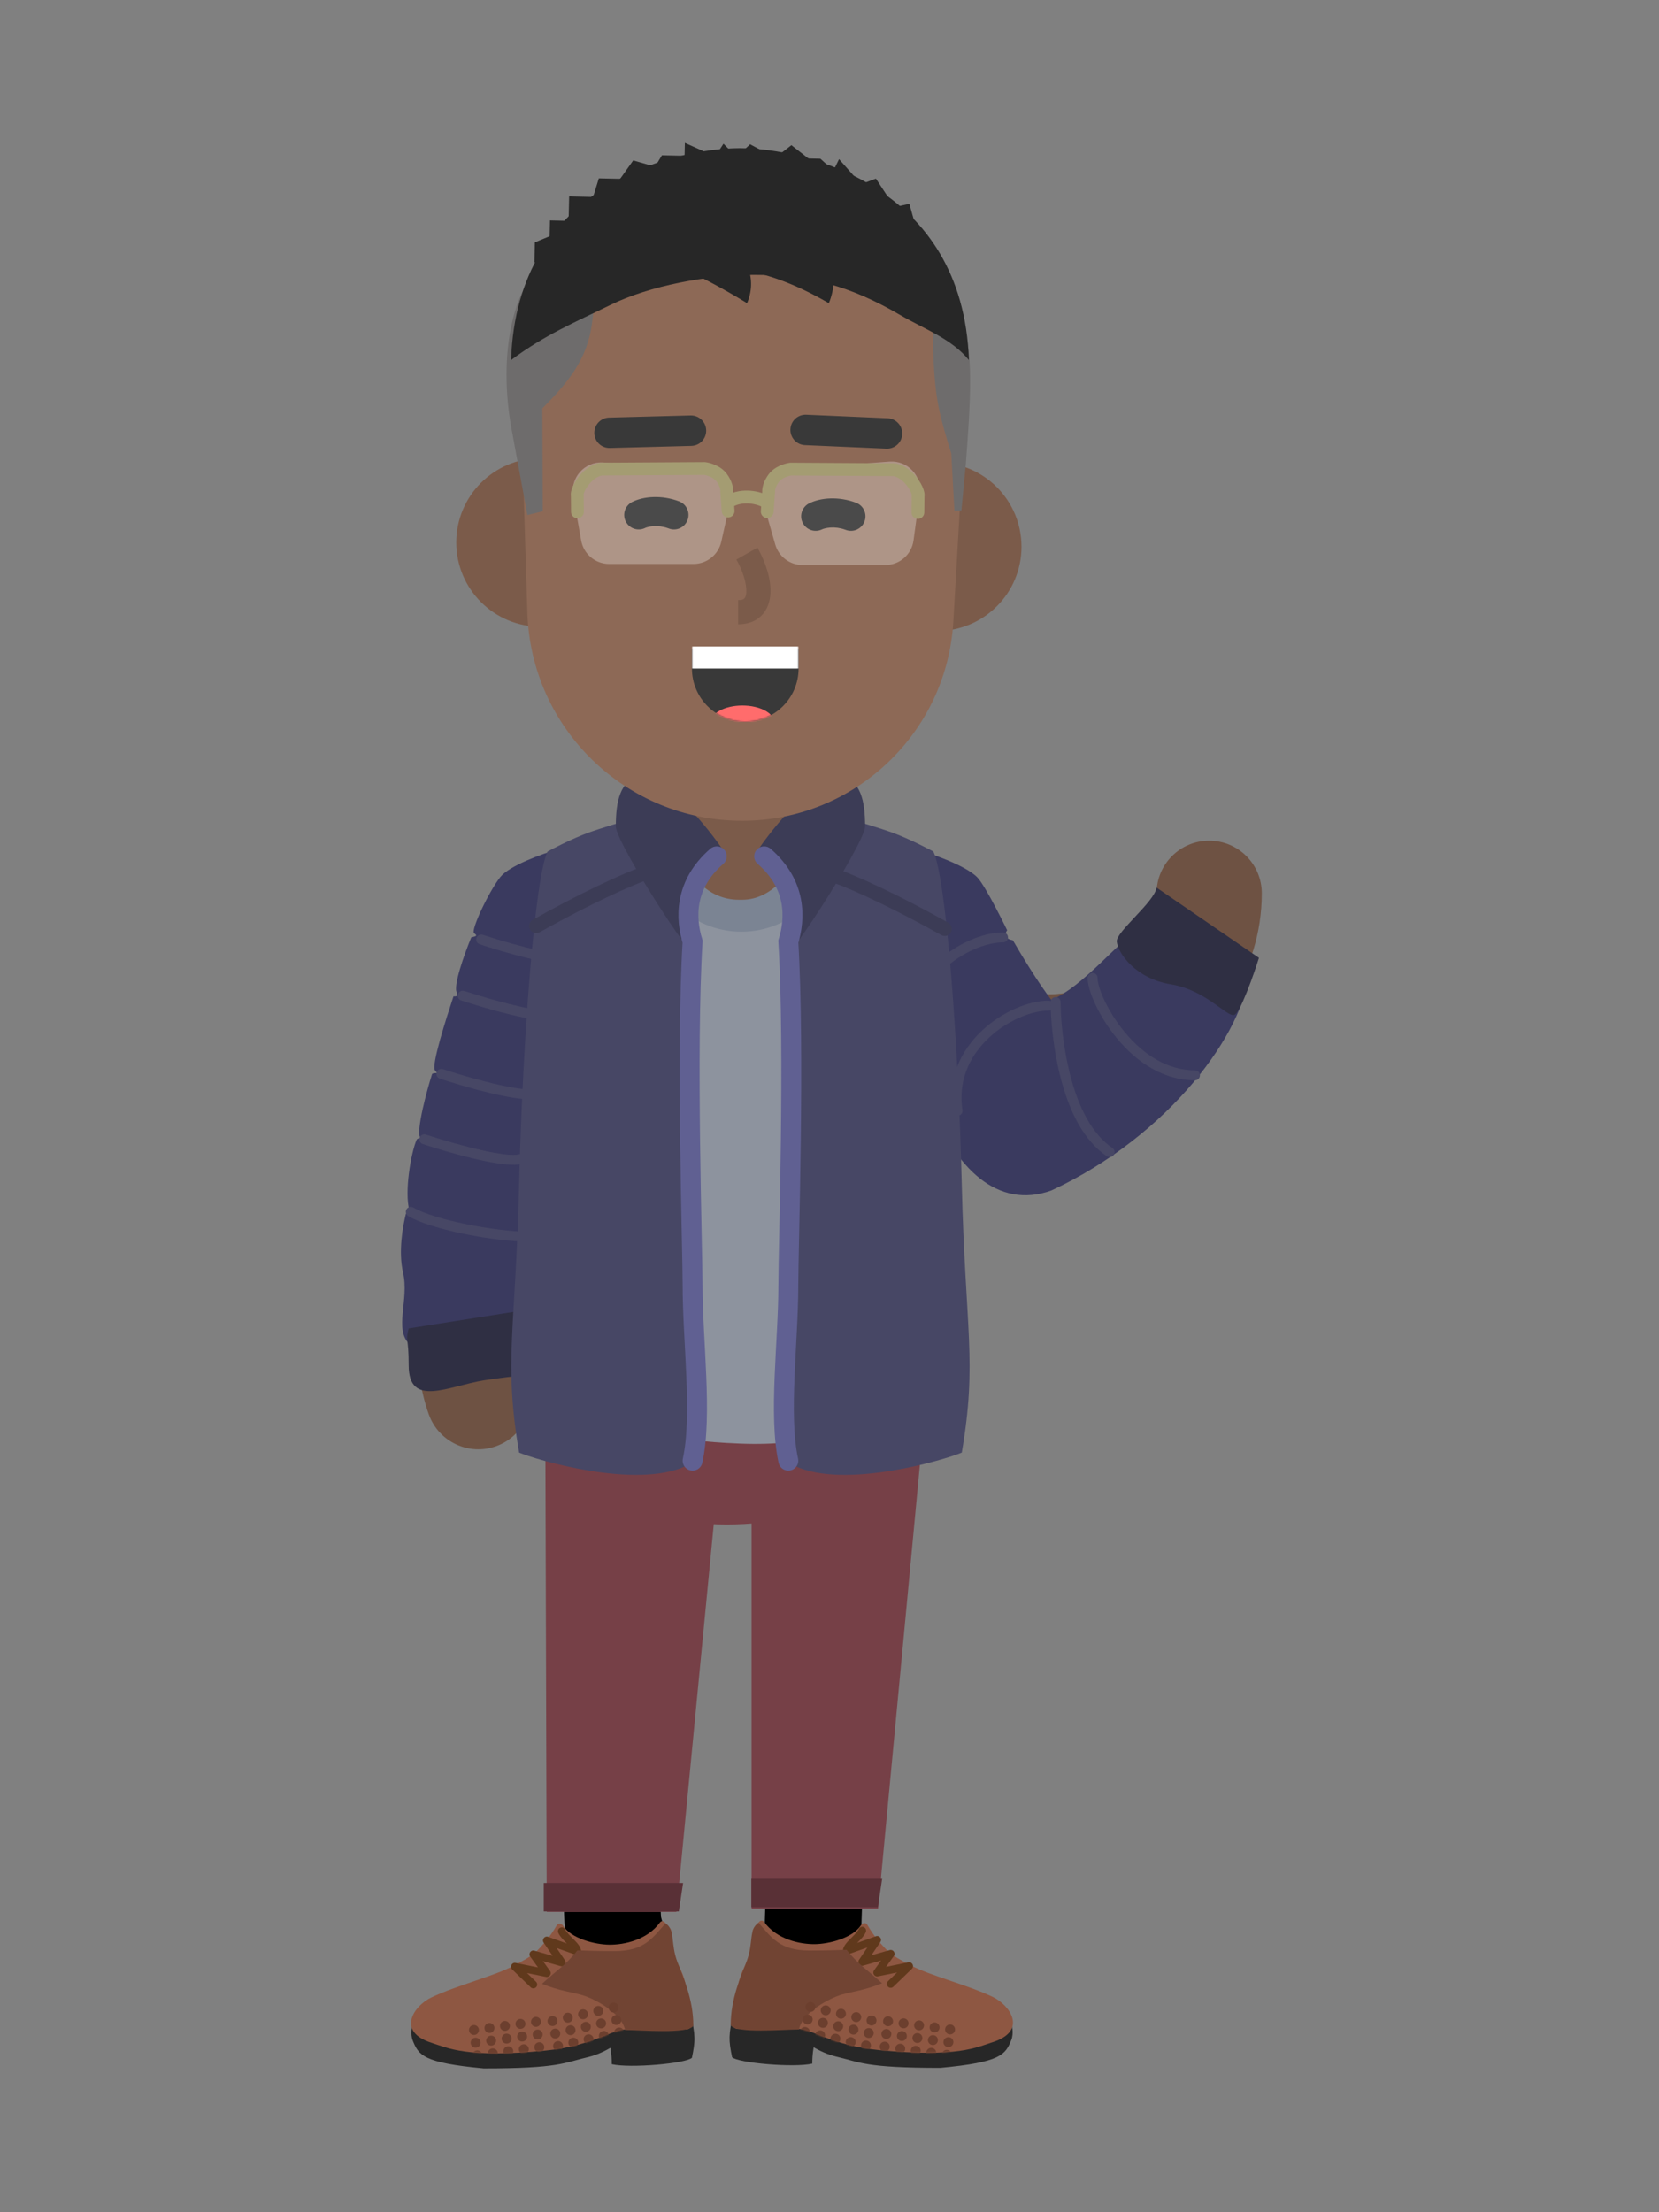 <?xml version="1.0" encoding="UTF-8" standalone="no"?>
<svg
   width="1200"
   height="1600"
   viewBox="0 0 1200 1600"
   version="1.1"
   id="svg2131"
   sodipodi:docname="male-8.svg"
   inkscape:version="1.2.1 (9c6d41e, 2022-07-14)"
   xmlns:inkscape="http://www.inkscape.org/namespaces/inkscape"
   xmlns:sodipodi="http://sodipodi.sourceforge.net/DTD/sodipodi-0.dtd"
   xmlns:xlink="http://www.w3.org/1999/xlink"
   xmlns="http://www.w3.org/2000/svg"
   xmlns:svg="http://www.w3.org/2000/svg">
  <rect x="0" y="0" width="1200" height="1600" fill="#808080" stroke="none"/>
  <sodipodi:namedview
     id="namedview2133"
     pagecolor="#ffffff"
     bordercolor="#000000"
     borderopacity="0.25"
     inkscape:showpageshadow="2"
     inkscape:pageopacity="0.0"
     inkscape:pagecheckerboard="0"
     inkscape:deskcolor="#d1d1d1"
     showgrid="false"
     inkscape:zoom="0.49857448"
     inkscape:cx="337.96355"
     inkscape:cy="594.6955"
     inkscape:window-width="1440"
     inkscape:window-height="793"
     inkscape:window-x="0"
     inkscape:window-y="25"
     inkscape:window-maximized="1"
     inkscape:current-layer="g2129" />
  <defs
     id="defs1874">
    <path
       id="a"
       d="M143.603,17.52 C154.55,17.67 171.261,14.06 180.367,1.44 C181.168,0.33 182.805,0.16 183.737,1.16 C191.926,9.96 186.62,4.95 189.91,20.1 C193.157,35.06 195.898,32.92 199.145,46.8 C201.392,56.42 208.673,78.84 199.145,78.84 L155.688,78.84 C145.406,78.84 131.519,90.79 97.281,94.14 C40.446,99.71 26.557,92.09 15.209,88.49 C-10.612,80.3 2.491,61.56 15.209,55.58 C33.839,46.8 60.538,40.21 74.119,32.95 C84.695,27.29 88.326,25.53 93.756,19.58 C100.685,11.98 103.624,7.13 105.822,3.35 C106.737,1.77 109.225,2.12 110.197,3.66 C116.2,13.18 133.495,17.39 143.603,17.52 Z" />
    <path
       id="c"
       d="M60.434,17.12 C49.487,17.26 32.776,13.66 23.67,1.04 C22.869,-0.07 21.232,-0.24 20.3,0.76 C12.111,9.56 17.417,4.55 14.127,19.7 C10.88,34.65 8.139,32.52 4.892,46.4 C2.645,56.01 -4.636,78.44 4.892,78.44 L48.349,78.44 C58.631,78.44 72.518,90.39 106.756,93.74 C163.591,99.31 177.48,91.68 188.828,88.08 C214.649,79.89 201.546,61.16 188.828,55.17 C170.199,46.4 143.499,39.81 129.918,32.55 C119.342,26.89 115.711,25.13 110.281,19.18 C103.352,11.58 100.413,6.72 98.215,2.94 C97.3,1.37 94.812,1.72 93.84,3.26 C87.837,12.78 70.542,16.99 60.434,17.12 Z" />
    <path
       id="e"
       d="M77.119,0 C77.455,2.046 77.629,4.146 77.629,6.287 L77.629,20.47 C77.629,41.77 60.362,59.037 39.062,59.037 C17.762,59.037 0.494,41.77 0.494,20.47 L0.494,6.287 C0.494,4.146 0.669,2.046 1.004,0 L77.119,0 Z" />
  </defs>
  <g
     fill="none"
     fill-rule="evenodd"
     transform="translate(289 103)"
     id="g2129">
    <g
       transform="translate(8.332 873.455)"
       id="g2042">
      <path
         fill="#000"
         fill-rule="nonzero"
         d="M324.435 450.442L324.111 449.854C323.475 448.494 322.744 447.16 321.916 445.86 323.051 447.643 323.852 449.126 324.435 450.442zM325.833 454.305L325.762 453.357 325.694 452.26 325.631 451.013C325.485 447.833 325.406 443.698 325.403 438.731L325.409 436.04 325.428 433.201C325.54 420.853 326.025 404.914 326.842 386.064L326.989 382.708C328.666 345.115 331.574 297.583 334.492 257.355 335.889 238.093 321.407 221.346 302.146 219.949 282.884 218.552 266.137 233.033 264.74 252.295L264.106 261.15 263.641 267.785C261.119 304.155 258.72 344.355 257.216 377.53L256.965 383.204 256.717 389.08C255.975 407.206 255.548 422.641 255.478 434.95L255.469 437.269C255.452 445.689 255.613 452.604 255.989 458.114 256.224 461.557 256.547 464.587 257.025 467.389 258.014 473.193 259.385 477.861 262.917 483.41 273.287 499.703 294.9 504.504 311.192 494.135 324.79 485.48 330.383 468.993 325.833 454.305zM180.82 410.076L180.749 409.127 180.681 408.031 180.62 406.833C180.459 403.37 180.38 398.765 180.391 393.18L180.399 391.114 180.422 388.189C180.554 375.218 181.088 358.395 181.976 338.479L182.256 332.355 182.475 327.746C184.193 292.11 186.832 249.618 189.478 213.135 190.875 193.873 176.393 177.126 157.132 175.729 137.87 174.332 121.123 188.814 119.726 208.075L119.092 216.929 118.609 223.833C116.146 259.373 113.803 298.54 112.298 331.222L111.951 338.975 111.803 342.457C110.983 362.011 110.519 378.534 110.461 391.502L110.456 393.039C110.439 401.168 110.589 407.894 110.937 413.308L110.975 413.883C111.21 417.327 111.534 420.356 112.011 423.158 113 428.962 114.37 433.629 117.902 439.178 128.27 455.471 149.883 460.274 166.176 449.906 179.775 441.252 185.369 424.765 180.82 410.076z"
         id="path1876" />
      <polygon
         fill="#764047"
         fill-rule="nonzero"
         points="372.65 34.135 246.286 45.834 246.286 403.955 337.819 403.955"
         id="polygon1878" />
      <polygon
         fill="#593036"
         fill-rule="nonzero"
         points="337.669 402.925 340.754 382.355 246.135 382.355 246.135 402.925"
         id="polygon1880" />
      <ellipse
         cx="228.346"
         cy="63.455"
         fill="#764047"
         fill-rule="nonzero"
         rx="121.664"
         ry="62.66"
         transform="matrix(-1 0 0 1 456.692 0)"
         id="ellipse1882" />
      <polygon
         fill="#764047"
         fill-rule="nonzero"
         points="226.595 46.666 97.098 46.666 98.127 406.325 191.929 406.325"
         id="polygon1884" />
      <polygon
         fill="#593036"
         fill-rule="nonzero"
         points="193.684 406.005 196.769 385.435 95.98 385.435 95.98 406.005"
         id="polygon1886" />
      <path
         fill="#272727"
         fill-rule="nonzero"
         d="M434.163,498.995 C436.094,494.225 434.704,487.675 433.623,485.895 C432.541,484.115 301.211,475.915 301.211,475.915 C279.413,474.135 236.206,466.655 233.219,479.545 C229.526,495.485 229.695,499.085 232.212,511.425 C236.24,515.545 276.99,519.145 290.202,516.055 C290.202,508.855 291.23,504.225 291.23,504.225 C291.23,504.225 298.595,508.895 307.235,510.915 C324.858,515.025 328.233,519.145 382.817,519.145 C426.596,515.025 429.839,509.685 434.163,498.995 Z"
         id="path1888" />
      <path
         fill="#8E5742"
         fill-rule="nonzero"
         d="M292.13,429.665 C281.183,429.805 264.472,426.205 255.366,413.585 C254.566,412.475 252.929,412.305 251.997,413.305 C243.808,422.105 249.113,417.095 245.823,432.245 C242.577,447.195 239.836,445.065 236.589,458.945 C234.341,468.555 227.061,490.985 236.589,490.985 L280.046,490.985 C290.328,490.985 304.214,502.935 338.453,506.285 C395.288,511.855 409.177,504.225 420.525,500.625 C446.346,492.435 433.242,473.705 420.525,467.715 C401.895,458.945 375.195,452.355 361.614,445.095 C351.039,439.435 347.407,437.675 341.977,431.725 C335.048,424.125 332.11,419.265 329.912,415.485 C328.996,413.915 326.509,414.265 325.537,415.805 C319.534,425.325 302.238,429.535 292.13,429.665 Z"
         id="path1890" />
      <path
         fill="#60391C"
         fill-rule="nonzero"
         d="M324.051,440.964 C322.593,443.117 324.621,445.916 327.121,445.202 L339.993,441.523 L334.895,448.609 C333.416,450.664 335.226,453.466 337.708,452.963 L351.51,450.166 L344.997,456.464 C343.891,457.532 343.862,459.295 344.93,460.4 C345.999,461.505 347.762,461.535 348.867,460.466 L362.23,447.546 C364.23,445.612 362.469,442.264 359.742,442.817 L343.562,446.096 L349.192,438.271 C350.733,436.128 348.705,433.243 346.167,433.968 L332.955,437.744 L339.46,428.136 C340.969,425.908 338.753,423.048 336.219,423.953 L322.656,428.796 L323.951,427.492 L324.475,426.954 C324.888,426.525 325.249,426.139 325.605,425.744 C327.148,424.032 328.228,422.538 328.9,421.026 C329.524,419.621 328.892,417.976 327.487,417.351 C326.082,416.727 324.436,417.359 323.812,418.764 C323.425,419.635 322.654,420.702 321.469,422.016 L321.015,422.511 L320.649,422.899 C320.268,423.299 319.836,423.739 319.301,424.275 L317.731,425.848 L316.921,426.668 C315.923,427.687 315.499,428.166 314.861,428.948 C313.282,430.883 312.412,432.575 312.412,434.415 C312.412,436.34 314.319,437.684 316.132,437.037 L330.082,432.056 L324.051,440.964 Z"
         id="path1892" />
      <path
         fill="#714433"
         fill-rule="nonzero"
         d="M340.657,457.945 C330.587,448.695 323.099,444.065 315.042,433.775 C310.679,433.775 304.918,434.295 288.302,434.295 C266.652,434.295 260.912,425.035 251.345,414.235 C244.079,418.865 247.821,428.635 242.786,442.005 C238.758,452.705 231.205,468.745 231.205,488.285 C234.73,494.455 269.472,491.375 280.549,491.375 C283.067,479.035 302.701,468.745 311.443,466.175 C319.116,463.915 328.069,463.095 340.657,457.945 Z"
         id="path1894" />
      <path
         fill="#272727"
         fill-rule="nonzero"
         d="M1.21,499.405 C-0.721,494.625 0.669,488.075 1.75,486.295 C2.832,484.515 134.162,476.325 134.162,476.325 C155.96,474.545 199.167,467.055 202.154,479.945 C205.847,495.885 205.678,499.485 203.161,511.825 C199.133,515.945 158.383,519.545 145.171,516.455 C145.171,509.255 144.143,504.635 144.143,504.635 C144.143,504.635 136.778,509.295 128.138,511.315 C110.515,515.425 107.14,519.545 52.556,519.545 C8.777,515.425 5.534,510.085 1.21,499.405 Z"
         id="path1896" />
      <path
         fill="#8E5742"
         fill-rule="nonzero"
         d="M143.243,430.065 C154.19,430.215 170.901,426.605 180.007,413.985 C180.807,412.875 182.444,412.705 183.376,413.705 C191.565,422.505 186.26,417.495 189.55,432.645 C192.796,447.605 195.537,445.465 198.784,459.345 C201.032,468.965 208.312,491.385 198.784,491.385 L155.327,491.385 C145.045,491.385 131.159,503.335 96.92,506.685 C40.085,512.255 26.196,504.635 14.848,501.035 C-10.973,492.845 2.131,474.105 14.848,468.125 C33.478,459.345 60.177,452.755 73.759,445.495 C84.334,439.835 87.966,438.075 93.396,432.125 C100.325,424.525 103.263,419.675 105.461,415.895 C106.377,414.315 108.864,414.665 109.836,416.205 C115.839,425.725 133.135,429.935 143.243,430.065 Z"
         id="path1898" />
      <path
         fill="#60391C"
         fill-rule="nonzero"
         d="M99.153,424.363 C96.619,423.459 94.404,426.319 95.913,428.546 L102.415,438.143 L89.205,434.368 C86.667,433.643 84.639,436.528 86.181,438.671 L91.813,446.499 L75.63,443.226 C72.903,442.675 71.142,446.024 73.144,447.957 L86.506,460.867 C87.612,461.935 89.374,461.905 90.443,460.799 C91.511,459.694 91.481,457.931 90.375,456.863 L83.864,450.572 L97.666,453.364 C100.147,453.865 101.956,451.064 100.478,449.009 L95.38,441.923 L108.252,445.602 C110.752,446.316 112.78,443.517 111.322,441.364 L105.292,432.463 L119.242,437.437 C121.055,438.084 122.961,436.74 122.961,434.815 C122.961,433.067 122.176,431.452 120.743,429.637 L120.335,429.133 L119.99,428.722 C119.497,428.147 118.994,427.613 117.996,426.605 L115.622,424.222 L115.11,423.701 C114.791,423.372 114.51,423.077 114.247,422.792 L113.903,422.416 C112.803,421.196 112.06,420.188 111.65,419.354 L111.561,419.164 C110.936,417.759 109.291,417.127 107.886,417.751 C106.481,418.376 105.848,420.021 106.473,421.426 C107.145,422.938 108.225,424.432 109.767,426.144 L110.274,426.696 L110.691,427.138 C110.979,427.44 111.29,427.76 111.643,428.117 L112.723,429.202 L99.153,424.363 Z"
         id="path1900" />
      <path
         fill="#714433"
         fill-rule="nonzero"
         d="M94.716,458.355 C104.786,449.095 112.274,444.465 120.331,434.185 C124.694,434.185 130.455,434.695 147.071,434.695 C168.721,434.695 174.461,425.435 184.027,414.645 C191.294,419.265 187.552,429.035 192.587,442.405 C196.615,453.105 204.168,469.145 204.168,488.685 C200.643,494.865 165.901,491.775 154.824,491.775 C152.306,479.435 132.672,469.145 123.93,466.575 C116.257,464.325 107.304,463.495 94.716,458.355 Z"
         id="path1902" />
      <g
         transform="translate(.668 412.545)"
         id="g1971">
        <mask
           id="b"
           fill="#fff">
          <use
             xlink:href="#a"
             id="use1904" />
        </mask>
        <g
           fill="#6C3F2E"
           fill-rule="nonzero"
           mask="url(#b)"
           id="g1969">
          <g
             transform="translate(40 58)"
             id="g1967">
            <circle
               cx="6.028"
               cy="30.39"
               r="3.6"
               transform="rotate(-7.5 6.028 30.39)"
               id="circle1907" />
            <circle
               cx="17.244"
               cy="28.91"
               r="3.6"
               transform="rotate(-7.5 17.244 28.91)"
               id="circle1909" />
            <circle
               cx="28.46"
               cy="27.44"
               r="3.6"
               transform="rotate(-7.5 28.46 27.44)"
               id="circle1911" />
            <circle
               cx="39.677"
               cy="25.96"
               r="3.6"
               transform="rotate(-7.5 39.677 25.96)"
               id="circle1913" />
            <circle
               cx="50.893"
               cy="24.48"
               r="3.6"
               transform="rotate(-7.5 50.893 24.48)"
               id="circle1915" />
            <circle
               cx="7.236"
               cy="39.57"
               r="3.6"
               transform="rotate(-7.5 7.236 39.57)"
               id="circle1917" />
            <circle
               cx="18.452"
               cy="38.09"
               r="3.6"
               transform="rotate(-7.5 18.452 38.09)"
               id="circle1919" />
            <circle
               cx="29.668"
               cy="36.61"
               r="3.6"
               transform="rotate(-7.5 29.668 36.61)"
               id="circle1921" />
            <circle
               cx="40.885"
               cy="35.14"
               r="3.6"
               transform="rotate(-7.5 40.885 35.14)"
               id="circle1923" />
            <circle
               cx="52.101"
               cy="33.66"
               r="3.6"
               transform="rotate(-7.5 52.101 33.66)"
               id="circle1925" />
            <circle
               cx="4.82"
               cy="21.21"
               r="3.6"
               transform="rotate(-7.5 4.82 21.21)"
               id="circle1927" />
            <circle
               cx="16.036"
               cy="19.74"
               r="3.6"
               transform="rotate(-7.5 16.036 19.74)"
               id="circle1929" />
            <circle
               cx="27.252"
               cy="18.26"
               r="3.6"
               transform="rotate(-7.5 27.252 18.26)"
               id="circle1931" />
            <circle
               cx="38.469"
               cy="16.78"
               r="3.6"
               transform="rotate(-7.5 38.469 16.78)"
               id="circle1933" />
            <circle
               cx="49.685"
               cy="15.31"
               r="3.6"
               transform="rotate(-7.5 49.685 15.31)"
               id="circle1935" />
            <circle
               cx="63.654"
               cy="23.78"
               r="3.6"
               transform="rotate(-12.5 63.654 23.78)"
               id="circle1937" />
            <circle
               cx="74.699"
               cy="21.33"
               r="3.6"
               transform="rotate(-12.5 74.699 21.33)"
               id="circle1939" />
            <circle
               cx="85.744"
               cy="18.89"
               r="3.6"
               transform="rotate(-12.5 85.744 18.89)"
               id="circle1941" />
            <circle
               cx="96.789"
               cy="16.44"
               r="3.6"
               transform="rotate(-12.5 96.789 16.44)"
               id="circle1943" />
            <circle
               cx="107.834"
               cy="13.99"
               r="3.6"
               transform="rotate(-12.5 107.834 13.99)"
               id="circle1945" />
            <circle
               cx="65.658"
               cy="32.82"
               r="3.6"
               transform="rotate(-12.5 65.658 32.82)"
               id="circle1947" />
            <circle
               cx="76.703"
               cy="30.37"
               r="3.6"
               transform="rotate(-12.5 76.703 30.37)"
               id="circle1949" />
            <circle
               cx="87.747"
               cy="27.92"
               r="3.6"
               transform="rotate(-12.5 87.747 27.92)"
               id="circle1951" />
            <circle
               cx="98.792"
               cy="25.48"
               r="3.6"
               transform="rotate(-12.5 98.792 25.48)"
               id="circle1953" />
            <circle
               cx="109.837"
               cy="23.03"
               r="3.6"
               transform="rotate(-12.5 109.837 23.03)"
               id="circle1955" />
            <circle
               cx="61.65"
               cy="14.75"
               r="3.6"
               transform="rotate(-12.5 61.65 14.75)"
               id="circle1957" />
            <circle
               cx="72.696"
               cy="12.3"
               r="3.6"
               transform="rotate(-12.5 72.696 12.3)"
               id="circle1959" />
            <circle
               cx="83.74"
               cy="9.85"
               r="3.6"
               transform="rotate(-12.5 83.74 9.85)"
               id="circle1961" />
            <circle
               cx="94.786"
               cy="7.4"
               r="3.6"
               transform="rotate(-12.5 94.786 7.4)"
               id="circle1963" />
            <circle
               cx="105.83"
               cy="4.95"
               r="3.6"
               transform="rotate(-12.5 105.83 4.95)"
               id="circle1965" />
          </g>
        </g>
      </g>
      <g
         transform="translate(230.668 412.545)"
         id="g2040">
        <mask
           id="d"
           fill="#fff">
          <use
             xlink:href="#c"
             id="use1973" />
        </mask>
        <g
           fill="#6C3F2E"
           fill-rule="nonzero"
           mask="url(#d)"
           id="g2038">
          <g
             transform="translate(49 58)"
             id="g2036">
            <circle
               cx="109.009"
               cy="29.99"
               r="3.6"
               transform="scale(-1 1) rotate(-7.5 0 1693.149)"
               id="circle1976" />
            <circle
               cx="97.793"
               cy="28.51"
               r="3.6"
               transform="scale(-1 1) rotate(-7.5 0 1520.545)"
               id="circle1978" />
            <circle
               cx="86.577"
               cy="27.03"
               r="3.6"
               transform="scale(-1 1) rotate(-7.5 0 1347.942)"
               id="circle1980" />
            <circle
               cx="75.36"
               cy="25.56"
               r="3.6"
               transform="scale(-1 1) rotate(-7.5 0 1175.333)"
               id="circle1982" />
            <circle
               cx="64.144"
               cy="24.08"
               r="3.6"
               transform="scale(-1 1) rotate(-7.5 0 1002.73)"
               id="circle1984" />
            <circle
               cx="107.801"
               cy="39.16"
               r="3.6"
               transform="scale(-1 1) rotate(-7.5 0 1683.888)"
               id="circle1986" />
            <circle
               cx="96.585"
               cy="37.69"
               r="3.6"
               transform="scale(-1 1) rotate(-7.5 0 1511.295)"
               id="circle1988" />
            <circle
               cx="85.369"
               cy="36.21"
               r="3.6"
               transform="scale(-1 1) rotate(-7.5 0 1338.691)"
               id="circle1990" />
            <circle
               cx="74.152"
               cy="34.73"
               r="3.6"
               transform="scale(-1 1) rotate(-7.5 0 1166.073)"
               id="circle1992" />
            <circle
               cx="62.936"
               cy="33.26"
               r="3.6"
               transform="scale(-1 1) rotate(-7.5 0 993.48)"
               id="circle1994" />
            <circle
               cx="110.217"
               cy="20.81"
               r="3.6"
               transform="scale(-1 1) rotate(-7.5 0 1702.4)"
               id="circle1996" />
            <circle
               cx="99.002"
               cy="19.33"
               r="3.6"
               transform="scale(-1 1) rotate(-7.5 0 1529.811)"
               id="circle1998" />
            <circle
               cx="87.785"
               cy="17.86"
               r="3.6"
               transform="scale(-1 1) rotate(-7.5 0 1357.202)"
               id="circle2000" />
            <circle
               cx="76.569"
               cy="16.38"
               r="3.6"
               transform="scale(-1 1) rotate(-7.5 0 1184.6)"
               id="circle2002" />
            <circle
               cx="65.352"
               cy="14.9"
               r="3.6"
               transform="scale(-1 1) rotate(-7.5 0 1011.98)"
               id="circle2004" />
            <circle
               cx="51.384"
               cy="23.38"
               r="3.6"
               transform="scale(-1 1) rotate(-12.5 0 492.563)"
               id="circle2006" />
            <circle
               cx="40.339"
               cy="20.93"
               r="3.6"
               transform="scale(-1 1) rotate(-12.5 0 389.262)"
               id="circle2008" />
            <circle
               cx="29.294"
               cy="18.48"
               r="3.6"
               transform="scale(-1 1) rotate(-12.5 0 285.961)"
               id="circle2010" />
            <circle
               cx="18.249"
               cy="16.04"
               r="3.6"
               transform="scale(-1 1) rotate(-12.5 0 182.67)"
               id="circle2012" />
            <circle
               cx="7.204"
               cy="13.59"
               r="3.6"
               transform="scale(-1 1) rotate(-12.5 0 79.37)"
               id="circle2014" />
            <circle
               cx="49.38"
               cy="32.42"
               r="3.6"
               transform="scale(-1 1) rotate(-12.5 0 483.305)"
               id="circle2016" />
            <circle
               cx="38.335"
               cy="29.97"
               r="3.6"
               transform="scale(-1 1) rotate(-12.5 0 380.004)"
               id="circle2018" />
            <circle
               cx="27.29"
               cy="27.52"
               r="3.6"
               transform="scale(-1 1) rotate(-12.5 0 276.703)"
               id="circle2020" />
            <circle
               cx="16.246"
               cy="25.07"
               r="3.6"
               transform="scale(-1 1) rotate(-12.5 0 173.41)"
               id="circle2022" />
            <circle
               cx="5.2"
               cy="22.62"
               r="3.6"
               transform="scale(-1 1) rotate(-12.5 0 70.1)"
               id="circle2024" />
            <circle
               cx="53.386"
               cy="14.34"
               r="3.6"
               transform="scale(-1 1) rotate(-12.5 0 501.803)"
               id="circle2026" />
            <circle
               cx="42.342"
               cy="11.9"
               r="3.6"
               transform="scale(-1 1) rotate(-12.5 0 398.521)"
               id="circle2028" />
            <circle
               cx="31.297"
               cy="9.45"
               r="3.6"
               transform="scale(-1 1) rotate(-12.5 0 295.22)"
               id="circle2030" />
            <circle
               cx="20.252"
               cy="7"
               r="3.6"
               transform="scale(-1 1) rotate(-12.5 0 191.92)"
               id="circle2032" />
            <circle
               cx="9.207"
               cy="4.55"
               r="3.6"
               transform="scale(-1 1) rotate(-12.5 0 88.618)"
               id="circle2034" />
          </g>
        </g>
      </g>
    </g>
    <g
       transform="translate(.027 425.84)"
       id="g2084">
      <path
         fill="#EBBAAA"
         fill-rule="nonzero"
         d="M391.69 241.768C484.719 308.418 623.659 232.253 623.659 117.244 623.659 96.228 606.622 79.191 585.606 79.191 564.59 79.191 547.553 96.228 547.553 117.244 547.553 171.466 477.694 209.762 436.014 179.9 418.93 167.661 395.158 171.588 382.918 188.672 370.678 205.756 374.606 229.528 391.69 241.768zM54.971 184.105C30.362 227.73 15.694 287.813 10.75 352.685 6.423 409.458 10.227 464.114 21.213 494.326 28.395 514.076 50.229 524.265 69.979 517.083 89.533 509.973 99.714 488.503 92.947 468.91L92.737 468.316C86.182 450.292 83.059 405.408 86.637 358.469 90.807 303.749 102.973 253.911 121.258 221.497 131.584 203.193 125.116 179.983 106.811 169.658 88.506 159.332 65.297 165.8 54.971 184.105z"
         id="path2044"
         style="fill:#6e5243;fill-opacity:1" />
      <path
         fill="#8D939E"
         fill-rule="nonzero"
         d="M414.881,134.214 C414.881,110.045 361.915,85.378 324.89,73.648 L276.552,57.61 C269.821,57.398 223.569,59.321 216.902,60.243 L141.824,85.378 C106.248,90.297 77.047,109.278 80.63,145.013 L93.436,298.561 L89.886,500.861 C89.812,502.727 167.212,504.329 169.078,504.234 C169.078,504.234 192.733,513.203 246.213,515.26 C299.693,517.317 318.205,504.234 318.205,504.234 L394.826,500.789 C396.617,500.693 397.545,495.453 397.397,493.662 L387.104,279.618 L414.881,134.214 Z"
         id="path2046" />
      <path
         fill="#3A3A5F"
         fill-rule="nonzero"
         d="M418.05,105.913 C409.193,96.459 380.021,86.901 366.543,83.305 C348.031,214.948 394.058,359.882 471.446,332.193 C557.071,292.395 611.384,217.185 614.402,173.809 C601.032,150.155 587.901,138.775 549.609,128.557 C516.698,155.297 495.101,184.094 471.446,194.379 C461.269,181.021 449.628,161.582 443.594,151.183 C434.936,149.64 439.482,143.984 439.482,143.984 C439.482,143.984 424.245,112.526 418.05,105.913 Z"
         id="path2048" />
      <path
         fill="#474765"
         fill-rule="nonzero"
         d="M407.125,274.058 C404.021,253.661 411.461,235.468 426.584,221.446 C439.372,209.588 456.67,202.094 469.388,202.094 C471.376,202.094 472.987,200.482 472.987,198.494 C472.987,196.506 471.376,194.894 469.388,194.894 C454.758,194.894 435.748,203.129 421.688,216.167 C404.909,231.726 396.522,252.234 400.008,275.142 C400.307,277.107 402.143,278.458 404.108,278.159 C406.074,277.86 407.424,276.024 407.125,274.058 Z"
         id="path2050" />
      <path
         fill="#474765"
         fill-rule="nonzero"
         d="M515.63 301.444C500.973 291.529 490.725 272.058 484.457 246.239 480.135 228.437 478.131 208.981 478.131 195.922 478.131 193.934 476.52 192.322 474.532 192.322 472.544 192.322 470.932 193.934 470.932 195.922 470.932 209.52 472.994 229.536 477.461 247.937 484.112 275.333 495.13 296.268 511.596 307.406 513.242 308.52 515.48 308.089 516.594 306.442 517.708 304.795 517.276 302.557 515.63 301.444zM575.321 245.287C556.209 245.287 538.527 234.753 524.111 217.165 512.876 203.459 504.871 186.241 504.871 178.437 504.871 176.449 503.26 174.837 501.272 174.837 499.284 174.837 497.672 176.449 497.672 178.437 497.672 188.187 506.351 206.854 518.543 221.729 534.207 240.839 553.758 252.487 575.321 252.487 577.309 252.487 578.92 250.875 578.92 248.887 578.92 246.899 577.309 245.287 575.321 245.287zM374.215 224.691C371.111 204.294 378.551 186.101 393.674 172.079 406.462 160.221 423.76 152.727 436.478 152.727 438.466 152.727 440.077 151.115 440.077 149.127 440.077 147.139 438.466 145.527 436.478 145.527 421.848 145.527 402.838 153.762 388.778 166.8 371.999 182.359 363.612 202.867 367.098 225.775 367.397 227.74 369.233 229.091 371.198 228.792 373.164 228.493 374.514 226.657 374.215 224.691z"
         id="path2052" />
      <path
         fill="#2F2F43"
         fill-rule="nonzero"
         d="M603.476,205.297 C607.907,204.48 618.077,175.322 621.602,163.911 L547.553,113.131 C546.042,123.52 517.95,145.264 518.756,152.212 C519.763,160.898 532.662,178.979 557.837,183.066 C583.013,187.154 597.937,206.319 603.476,205.297 Z"
         id="path2054" />
      <circle
         cx="247.241"
         cy="78.162"
         r="66.85"
         fill="#7B8493"
         fill-rule="nonzero"
         transform="matrix(-1 0 0 1 494.481 0)"
         id="circle2056" />
      <circle
         cx="287.351"
         cy="139.873"
         r="5.142"
         fill="#E5EBF9"
         fill-rule="nonzero"
         transform="matrix(-1 0 0 1 574.701 0)"
         id="circle2058" />
      <path
         fill="#474765"
         fill-rule="nonzero"
         d="M282.437,136.786 C288.027,105.137 287.413,103.578 301.779,56.566 C301.779,56.566 340.953,67.878 355.16,72.899 C369.368,77.92 386.106,87.052 386.106,87.052 C395.151,105.572 404.099,221.734 406.653,327.724 C409.207,433.714 417.966,455.61 406.653,521.758 C395.48,526.566 322.765,548.58 286.053,531.484 C286.053,519.149 282.82,507.389 282.437,493.451 C281.189,447.94 285.442,404.612 286.053,327.724 C286.592,259.881 274.225,183.29 282.437,136.786 Z"
         id="path2060" />
      <path
         fill="#3C3C56"
         fill-rule="nonzero"
         d="M396.833,138.476 L394.2,137.002 L391.612,135.565 C363.548,120.051 330.185,103.734 311.502,97.937 C308.789,97.095 305.908,98.612 305.066,101.324 C304.225,104.036 305.741,106.918 308.454,107.759 L309.61,108.126 C328.821,114.346 363.956,131.782 391.791,147.44 C394.266,148.832 397.401,147.954 398.794,145.479 C400.186,143.004 399.308,139.869 396.833,138.476 Z"
         id="path2062" />
      <rect
         width="80.564"
         height="121.907"
         x="206.327"
         fill="#EBBAAA"
         fill-rule="nonzero"
         rx="38.99"
         transform="matrix(-1 0 0 1 493.219 0)"
         id="rect2064"
         style="fill:#7b5b4a;fill-opacity:1" />
      <path
         fill="#3C3C56"
         fill-rule="nonzero"
         d="M319.233,31.883 C333.632,35.997 336.717,50.395 336.717,68.907 C336.717,81.249 270.896,183.067 277.067,161.469 C291.465,111.074 255.469,91.534 259.583,85.363 C263.696,79.192 294.55,35.997 319.233,31.883 Z"
         id="path2066" />
      <path
         stroke="#606092"
         stroke-linecap="round"
         stroke-width="14.399"
         d="M281.18,527.602 C273.981,494.692 281.18,441.212 281.18,401.102 C281.18,374.606 285.98,230.719 281.18,152.213 C286.323,135.415 287.351,111.075 263.696,90.506"
         id="path2068" />
      <path
         fill="#3A3A5F"
         fill-rule="nonzero"
         d="M72.915,105.418 C79.498,97.19 103.427,88.62 114.568,85.363 C111.826,198.323 105.621,427.533 102.741,440.697 C99.141,457.152 18.407,454.067 7.094,443.268 C-4.219,432.469 7.094,411.386 2.466,391.331 C-0.988,376.364 2.341,357.855 4.523,349.164 C5.264,346.209 7.497,348.028 7.094,346.593 C3.391,333.428 8.122,305.454 12.236,295.684 C13.093,293.284 18.921,295.17 14.807,293.627 C11.928,289.102 19.778,259.345 23.549,247.86 C25.778,246.489 28.486,248.58 25.606,245.289 C22.726,241.998 33.662,207.922 38.976,191.809 C41.547,191.809 41.547,191.809 41.547,189.238 C38.256,185.124 47.032,160.784 51.832,149.128 C56.46,148.099 55.946,147.688 53.889,146.042 C51.318,143.986 64.688,115.703 72.915,105.418 Z"
         id="path2070" />
      <path
         fill="#2F2F43"
         fill-rule="nonzero"
         d="M6.58,458.694 C6.58,437.096 4.009,442.238 6.58,431.954 L91.283,418.584 C92.826,429.04 95.705,451.7 94.883,458.694 C93.854,467.436 86.8,465.379 61.088,469.493 C35.377,473.607 6.58,489.678 6.58,458.694 Z"
         id="path2072" />
      <path
         fill="#474765"
         fill-rule="nonzero"
         d="M57.912 154.091L60.614 154.967 62.362 155.526C90.904 164.601 119.168 171.061 128.841 168.552 130.766 168.053 131.921 166.089 131.422 164.165 130.923 162.24 128.959 161.085 127.034 161.584 118.884 163.697 88.234 156.434 60.15 147.249 58.261 146.631 56.228 147.661 55.61 149.551 54.992 151.44 56.023 153.473 57.912 154.091zM44.542 194.716L47.244 195.592 48.992 196.151C77.534 205.226 105.798 211.686 115.471 209.177 117.396 208.678 118.551 206.714 118.052 204.79 117.553 202.865 115.589 201.71 113.664 202.209 105.514 204.322 74.864 197.059 46.78 187.874 44.891 187.256 42.858 188.286 42.24 190.176 41.622 192.065 42.653 194.098 44.542 194.716zM29.115 251.28L31.816 252.156 34.436 252.992C62.67 261.918 90.469 268.224 100.044 265.742 101.969 265.244 103.125 263.279 102.626 261.355 102.144 259.495 100.292 258.353 98.431 258.729L98.238 258.774C90.087 260.886 59.426 253.621 31.354 244.438 29.464 243.82 27.431 244.85 26.813 246.74 26.195 248.629 27.226 250.662 29.115 251.28zM16.774 298.591L19.476 299.467 22.097 300.303C50.34 309.231 78.128 315.535 87.703 313.052 89.628 312.553 90.783 310.589 90.284 308.665 89.785 306.74 87.821 305.585 85.896 306.084 77.746 308.197 47.096 300.934 19.012 291.749 17.122 291.131 15.09 292.161 14.472 294.051 13.854 295.94 14.884 297.973 16.774 298.591zM6.285 350.716C22.18 360.154 67.86 369.219 93.999 369.219 95.987 369.219 97.599 367.607 97.599 365.619 97.599 363.631 95.987 362.019 93.999 362.019 69.038 362.019 24.557 353.192 9.96 344.526 8.251 343.511 6.042 344.074 5.027 345.783 4.012 347.493 4.575 349.701 6.285 350.716z"
         id="path2074" />
      <path
         fill="#474765"
         fill-rule="nonzero"
         d="M210.686,136.786 C205.096,105.137 205.71,103.578 191.344,56.566 C191.344,56.566 152.17,67.878 137.962,72.899 C123.755,77.92 107.016,87.052 107.016,87.052 C97.971,105.572 89.023,221.734 86.47,327.724 C83.916,433.714 75.157,455.61 86.47,521.758 C97.643,526.566 170.358,548.58 207.07,531.484 C207.07,519.149 210.303,507.389 210.686,493.451 C211.934,447.94 207.681,404.612 207.07,327.724 C206.531,259.881 218.898,183.29 210.686,136.786 Z"
         id="path2076" />
      <path
         fill="#3C3C56"
         fill-rule="nonzero"
         d="M101.333,145.381 L104.776,143.455 L107.296,142.061 C134.613,127.005 167.042,111.171 184.67,105.7 C187.382,104.858 188.899,101.977 188.057,99.265 C187.215,96.552 184.334,95.036 181.622,95.878 C161.765,102.04 125.331,120.082 96.291,136.417 C93.815,137.809 92.937,140.945 94.33,143.42 C95.722,145.895 98.857,146.773 101.333,145.381 Z"
         id="path2078" />
      <path
         fill="#3C3C56"
         fill-rule="nonzero"
         d="M173.89,31.883 C159.491,35.997 156.405,50.395 156.405,68.907 C156.405,81.249 222.227,183.067 216.056,161.469 C201.658,111.074 237.654,91.534 233.54,85.363 C229.426,79.192 198.573,35.997 173.89,31.883 Z"
         id="path2080" />
      <path
         stroke="#606092"
         stroke-linecap="round"
         stroke-width="14.399"
         d="M211.943,527.602 C219.142,494.692 211.943,441.212 211.943,401.102 C211.943,374.606 207.143,230.719 211.943,152.213 C206.8,135.415 205.772,111.075 229.426,90.506"
         id="path2082" />
    </g>
    <g
       transform="translate(41.027 .324)"
       id="g2127">
      <path
         fill="#EBBAAA"
         fill-rule="nonzero"
         d="M60.954 349.958C27.29 349.958-9.09494702e-13 322.668-9.09494702e-13 289.004-9.09494702e-13 255.341 27.29 228.051 60.954 228.051 94.617 228.051 121.907 255.341 121.907 289.004 121.907 322.668 94.617 349.958 60.954 349.958zM347.896 353.044C381.559 353.044 408.849 325.754 408.849 292.09 408.849 258.427 381.559 231.137 347.896 231.137 314.232 231.137 286.942 258.427 286.942 292.09 286.942 325.754 314.232 353.044 347.896 353.044z"
         id="path2086"
         style="fill:#7b5b4a;fill-opacity:1" />
      <path
         fill="#F4D4C9"
         fill-rule="nonzero"
         d="M364.625,183.313 C364.625,96.124 293.944,25.444 206.756,25.444 C119.567,25.444 48.886,96.124 48.886,183.313 L48.886,257.876 L51.421,339.711 C54.02,423.628 122.799,490.309 206.756,490.309 C287.869,490.309 354.895,427.027 359.553,346.048 L364.625,257.876 L364.625,183.313 Z"
         id="path2088"
         style="fill:#8d6956;fill-opacity:1" />
      <path
         fill="#393939"
         fill-rule="nonzero"
         d="M169.487 197.16L110.563 198.701C104.49 198.86 99.696 203.912 99.855 209.985 100.013 216.058 105.065 220.852 111.138 220.693L170.062 219.152C176.135 218.993 180.93 213.942 180.771 207.868 180.612 201.795 175.56 197.001 169.487 197.16zM252.219 218.6L311.107 221.168C317.176 221.432 322.311 216.727 322.575 210.657 322.84 204.588 318.134 199.453 312.065 199.189L253.177 196.621C247.108 196.356 241.973 201.061 241.708 207.131 241.444 213.2 246.149 218.335 252.219 218.6z"
         id="path2090" />
      <path
         fill="#EBBAAA"
         fill-rule="nonzero"
         d="M202.632,301.382 C207.38,309.759 210.086,318.713 209.795,324.814 L209.764,325.339 C209.473,329.506 208.16,330.733 203.878,330.733 L203.878,348.217 C218.142,348.217 226.614,339.143 227.259,325.648 C227.728,315.822 224.088,303.781 217.843,292.762 L202.632,301.382 Z"
         id="path2092"
         style="fill:#7b5b4a;fill-opacity:1" />
      <path
         fill="#6E6C6C"
         fill-rule="nonzero"
         d="M98.253 129.832C101.441 103.077 104.318 83.866 106.443 66.029 107.949 53.395 108.105 50.173 72.189 76.646 36.273 103.119 30.889 161.2 40.659 210.567L51.458 269.189 62.548 266.448 62.257 192.054C80.353 173.838 95.065 156.587 98.253 129.832zM345.264 158.371C343.781 131.471 346.812 132.856 345.823 114.922 345.122 102.218 340.745 104.998 363.422 128.291 375.938 141.147 371.226 196.382 368.562 232.506L365.396 265.8 360.337 266.079 358.053 224.665C349.113 195.968 346.748 185.272 345.264 158.371z"
         id="path2094" />
      <path
         fill="#272727"
         d="M204.766,3.846 L204.767,3.846 C204.841,3.846 204.915,3.846 204.99,3.846 C205.065,3.846 205.139,3.846 205.213,3.846 L205.214,3.846 C252.736,4.015 366.52,30.965 370.796,157.087 C358.161,141.551 338.646,134.775 321.314,124.636 C284.827,103.295 255.034,95.481 215.502,95.481 C181.531,95.481 139.865,103.347 111.724,117.13 C86.551,129.461 64.234,138.709 39.63,157.087 C43.907,30.965 157.247,4.015 204.766,3.846 Z"
         id="path2096" />
      <path
         fill="#272727"
         fill-rule="nonzero"
         d="M210.355,115.948 C173.331,93.322 156.329,88.683 138.502,78.398 C150.843,72.913 182.884,57.59 199.339,70.754 C206.38,79.941 218.939,95.378 210.355,115.948 Z"
         id="path2098" />
      <path
         fill="#272727"
         fill-rule="nonzero"
         d="M269.492,115.948 C214.469,84.066 190.643,94.351 172.816,84.066 C185.158,78.581 158.418,39.387 246.351,58.354 C272.577,64.011 278.076,95.379 269.492,115.948 Z"
         id="path2100" />
      <polygon
         fill="#272727"
         fill-rule="nonzero"
         points="327.733 44.079 337.687 79.44 206.473 59.119 56.517 86.532 56.833 71.982 67.529 67.536 67.778 56.104 81.262 56.398 81.646 38.73 98.983 39.107 103.129 25.681 118.54 26.016 127.984 12.704 143.785 17.207 148.782 8.997 165.156 9.353 165.359 0 187.308 9.835 193.29 .607 202.719 10.17 212.554 1.026 230.65 10.777 242.412 1.675 254.729 11.3 263.398 11.489 272.849 20.012 276.882 11.782 292.872 29.805 303.557 25.878 317.082 46.447"
         id="polygon2102" />
      <path
         fill="#000"
         fill-rule="nonzero"
         d="M136.403 278.625L136.668 278.497C136.973 278.344 137.642 278.102 138.51 277.877 139.695 277.569 141.05 277.345 142.5 277.241 145.962 276.992 149.592 277.438 153.207 278.723L153.749 278.923C159.171 280.979 165.234 278.251 167.29 272.829 169.347 267.407 166.619 261.344 161.197 259.288 148.805 254.587 135.64 255.533 127.278 259.713 122.091 262.306 119.988 268.613 122.581 273.8 125.13 278.899 131.268 281.018 136.403 278.625zM264.403 279.625L264.668 279.497C264.973 279.344 265.642 279.102 266.51 278.877 267.695 278.569 269.05 278.345 270.5 278.241 273.962 277.992 277.592 278.438 281.207 279.723L281.749 279.923C287.171 281.979 293.234 279.251 295.29 273.829 297.347 268.407 294.619 262.344 289.197 260.288 276.805 255.587 263.64 256.533 255.278 260.713 250.091 263.306 247.988 269.613 250.581 274.8 253.13 279.899 259.268 282.018 264.403 279.625z"
         id="path2104" />
      <path
         fill="#FFF"
         fill-opacity=".29"
         fill-rule="nonzero"
         d="M198.009 260.237C200.779 247.839 191.759 235.918 179.074 235.214L106.006 231.159C92.762 230.423 82.295 242.231 84.613 255.291L90.346 287.588C92.089 297.408 100.626 304.562 110.599 304.562L171.624 304.562C181.256 304.562 189.598 297.878 191.698 288.478L198.009 260.237zM335.299 253.782C337.04 240.839 326.437 229.571 313.412 230.524L240.835 235.834C227.817 236.786 218.967 249.466 222.562 262.014L230.708 290.449C233.236 299.273 241.304 305.354 250.482 305.354L310.372 305.354C320.672 305.354 329.384 297.735 330.758 287.528L335.299 253.782z"
         id="path2106" />
      <path
         fill="#A49C72"
         fill-rule="nonzero"
         d="M338.535 267.369C338.508 269.925 336.415 271.975 333.859 271.949 331.303 271.922 329.252 269.829 329.279 267.273L338.535 267.369zM334.029 255.505L329.401 255.457 329.407 254.899 329.545 254.358 334.029 255.505zM316.707 236.394L316.735 231.766 316.943 231.767 317.151 231.787 316.707 236.394zM241.974 235.949L241.425 231.354 241.712 231.319 242.001 231.321 241.974 235.949zM225.942 252.316L230.538 251.768 230.59 252.205 230.559 252.644 225.942 252.316zM229.536 267.053C229.355 269.603 227.142 271.523 224.592 271.342 222.043 271.161 220.122 268.948 220.303 266.398L229.536 267.053zM329.279 267.273L329.401 255.457 338.657 255.553 338.535 267.369 329.279 267.273zM329.545 254.358C329.415 254.868 329.546 254.978 329.418 254.398 329.314 253.925 329.088 253.226 328.683 252.342 327.875 250.579 326.5 248.396 324.554 246.25L331.412 240.033C333.963 242.847 335.875 245.819 337.097 248.485 337.706 249.815 338.181 251.148 338.459 252.411 338.712 253.566 338.906 255.115 338.512 256.652L329.545 254.358zM324.554 246.25C320.778 242.084 316.926 241.065 316.263 241.001L317.151 231.787C320.257 232.087 326.192 234.275 331.412 240.033L324.554 246.25zM316.679 241.022L241.946 240.577 242.001 231.321 316.735 231.766 316.679 241.022zM242.523 240.544C241.604 240.654 239.794 241.059 237.896 241.912 235.984 242.771 234.345 243.92 233.323 245.309L225.868 239.823C228.162 236.704 231.34 234.709 234.103 233.469 236.878 232.222 239.599 231.572 241.425 231.354L242.523 240.544zM233.323 245.309C231.976 247.14 231.258 248.763 230.891 249.967 230.496 251.261 230.554 251.903 230.538 251.768L221.347 252.865C221.015 250.085 222.013 245.063 225.868 239.823L233.323 245.309zM230.559 252.644L229.536 267.053 220.303 266.398 221.326 251.989 230.559 252.644zM83.034 266.939C83.061 269.495 85.154 271.546 87.71 271.519 90.266 271.493 92.316 269.399 92.29 266.843L83.034 266.939zM87.54 255.075L92.168 255.028 92.162 254.469 92.024 253.928 87.54 255.075zM104.862 235.964L104.834 231.336 104.625 231.337 104.418 231.357 104.862 235.964zM179.595 235.519L180.144 230.924 179.857 230.89 179.568 230.891 179.595 235.519zM195.627 251.887L191.031 251.338 190.979 251.775 191.01 252.214 195.627 251.887zM192.033 266.624C192.214 269.173 194.427 271.094 196.977 270.913 199.526 270.732 201.447 268.518 201.266 265.969L192.033 266.624zM92.29 266.843L92.168 255.028 82.912 255.123 83.034 266.939 92.29 266.843zM92.024 253.928C92.154 254.438 92.023 254.549 92.151 253.968 92.255 253.496 92.481 252.796 92.886 251.912 93.694 250.15 95.068 247.967 97.015 245.82L90.157 239.603C87.605 242.418 85.694 245.39 84.472 248.055 83.862 249.385 83.388 250.718 83.11 251.981 82.856 253.136 82.663 254.686 83.057 256.223L92.024 253.928zM97.015 245.82C100.791 241.655 104.643 240.635 105.306 240.571L104.418 231.357C101.312 231.657 95.377 233.845 90.157 239.603L97.015 245.82zM104.889 240.592L179.623 240.147 179.568 230.891 104.834 231.336 104.889 240.592zM179.046 240.115C179.965 240.224 181.775 240.629 183.673 241.482 185.585 242.341 187.224 243.491 188.245 244.879L195.701 239.393C193.407 236.275 190.229 234.28 187.466 233.039 184.691 231.792 181.97 231.142 180.144 230.924L179.046 240.115zM188.245 244.879C189.593 246.71 190.311 248.333 190.678 249.537 191.073 250.832 191.015 251.474 191.031 251.338L200.222 252.435C200.554 249.655 199.556 244.633 195.701 239.393L188.245 244.879zM191.01 252.214L192.033 266.624 201.266 265.969 200.243 251.559 191.01 252.214z"
         id="path2108" />
      <path
         stroke="#A49C72"
         stroke-width="9.256"
         d="M223.597,259.311 C219.14,256.911 207.656,253.552 197.371,259.311"
         id="path2110" />
      <path
         fill="#393939"
         d="M247.602,366.28 L247.602,380.146 C247.602,401.446 230.335,418.714 209.035,418.714 C187.735,418.714 170.467,401.446 170.467,380.146 L170.467,366.28 L247.602,366.28 Z"
         id="path2112" />
      <g
         transform="translate(169.973 359.676)"
         id="g2125">
        <mask
           id="f"
           fill="#fff">
          <use
             xlink:href="#e"
             id="use2114" />
        </mask>
        <g
           fill-rule="nonzero"
           mask="url(#f)"
           id="g2123">
          <g
             transform="translate(0 4)"
             id="g2121">
            <ellipse
               cx="37.005"
               cy="55.942"
               fill="#FF6C6C"
               rx="23.258"
               ry="12.667"
               transform="matrix(-1 0 0 1 74.01 0)"
               id="ellipse2117" />
            <rect
               width="77.135"
               height="15.907"
               x=".494"
               y=".604"
               fill="#FFF"
               transform="matrix(-1 0 0 1 78.123 0)"
               id="rect2119" />
          </g>
        </g>
      </g>
    </g>
  </g>
</svg>
